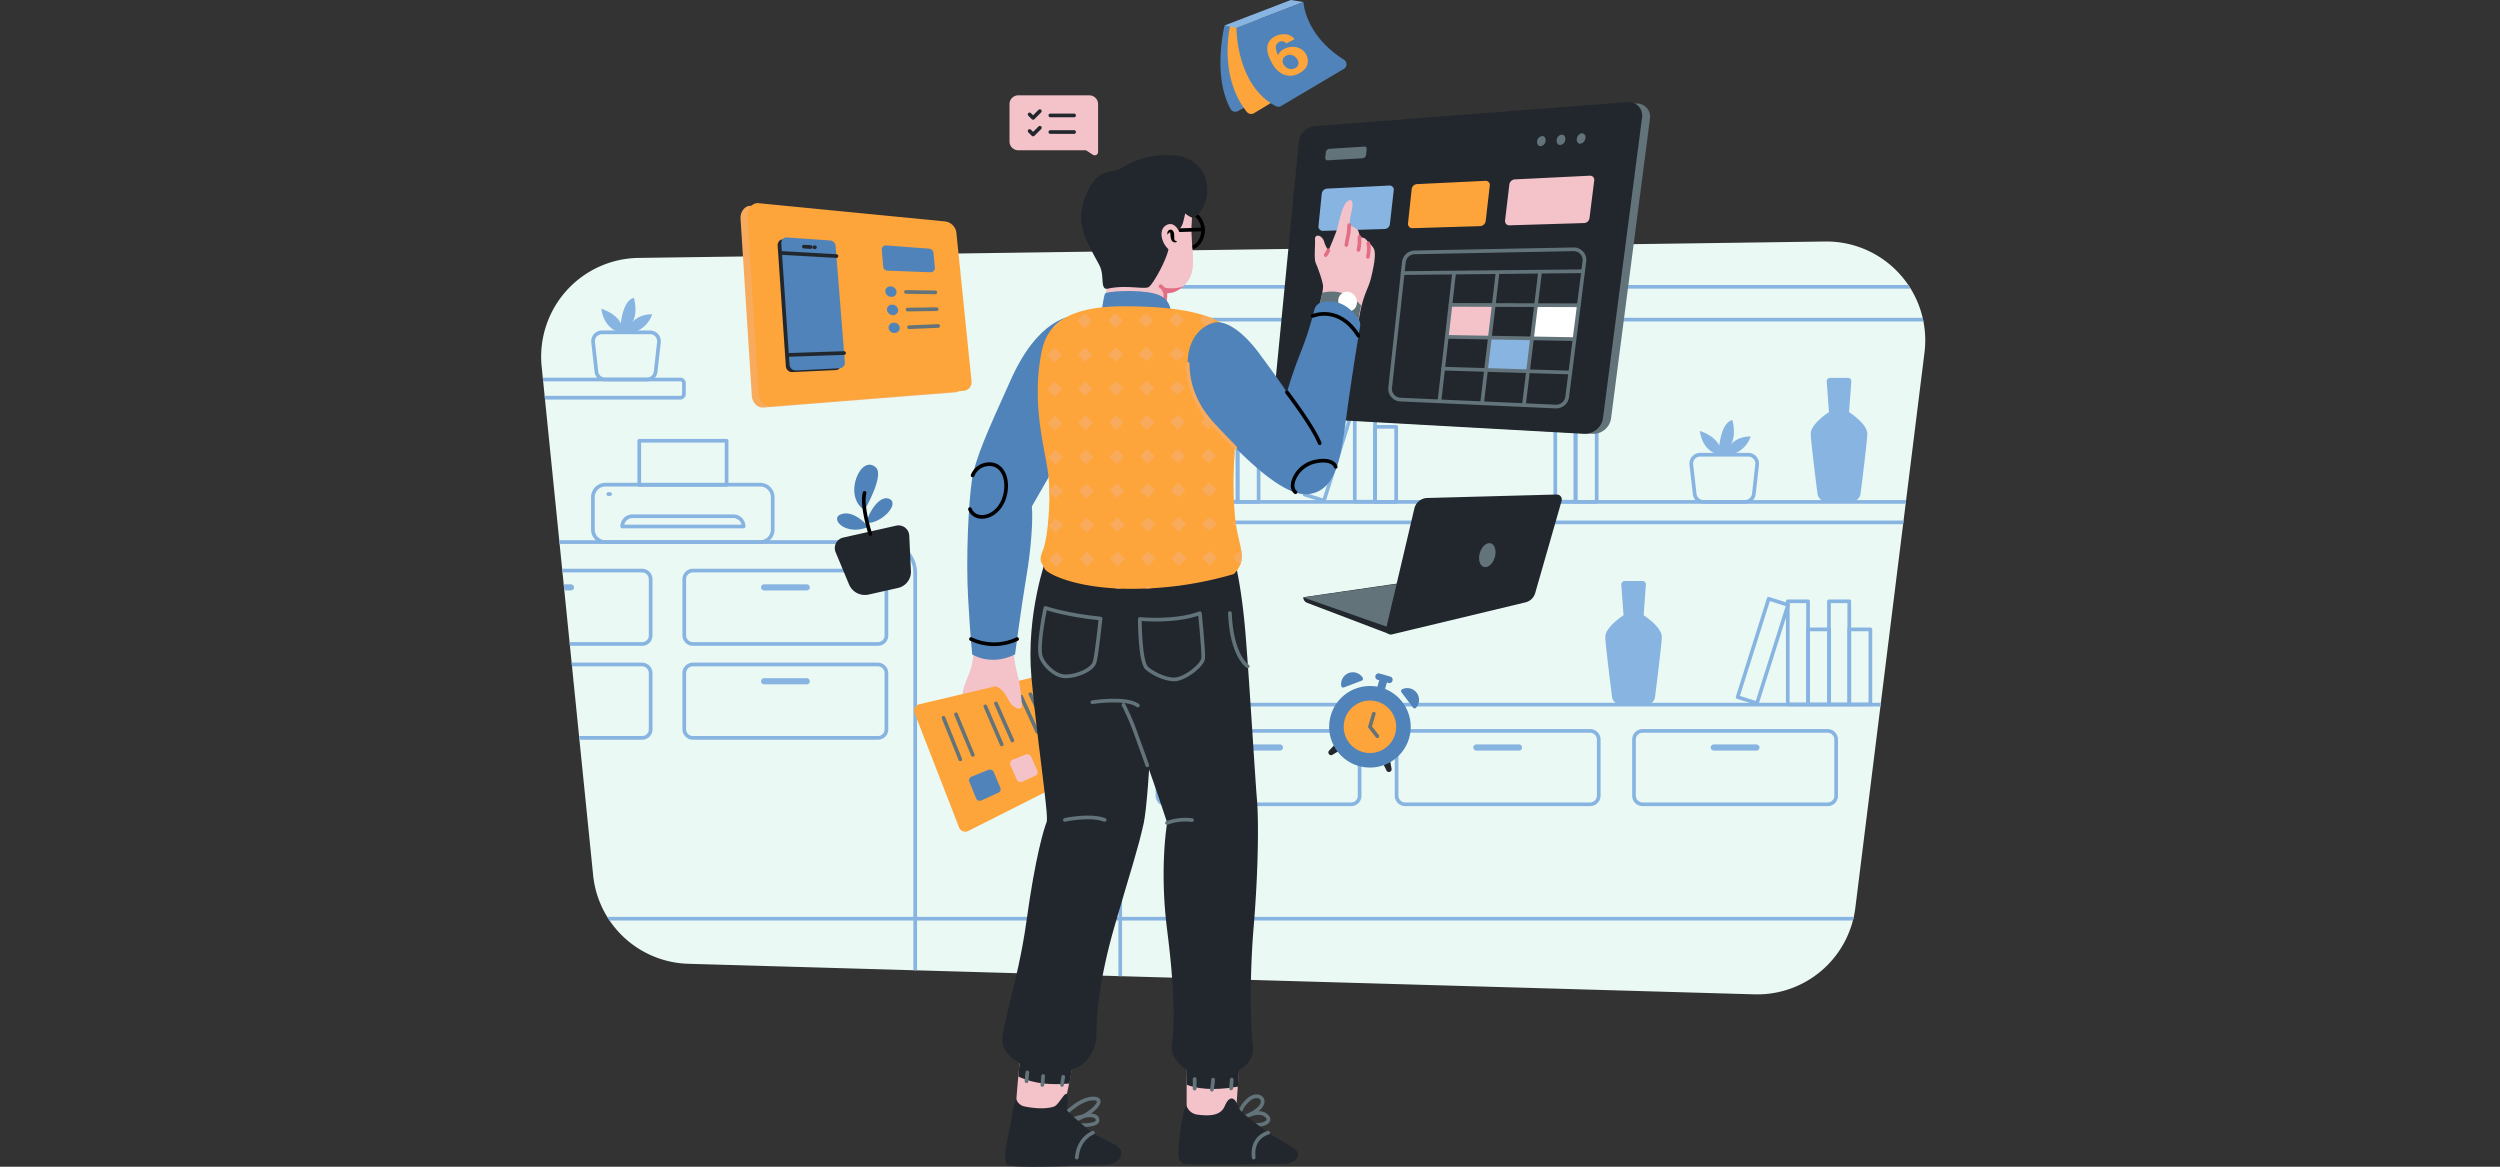<svg xmlns="http://www.w3.org/2000/svg" xmlns:xlink="http://www.w3.org/1999/xlink" viewBox="0 0 1219.4 569.08"><rect x="0" y="0" width="1219.4" height="569.08" fill="#333333" stroke="none"/><defs><style>.cls-1,.cls-12,.cls-15,.cls-16,.cls-18,.cls-20,.cls-4,.cls-6{fill:none;}.cls-2{fill:#eaf9f3;}.cls-3{clip-path:url(#clip-path);}.cls-4,.cls-6{stroke:#88b4e2;}.cls-12,.cls-15,.cls-16,.cls-18,.cls-20,.cls-4,.cls-6{stroke-linecap:round;stroke-linejoin:round;}.cls-12,.cls-15,.cls-16,.cls-18,.cls-20,.cls-4{stroke-width:1.8px;}.cls-5{fill:#88b4e2;}.cls-6{stroke-width:1.8px;}.cls-7{fill:#22272e;}.cls-8{fill:#63737a;}.cls-9{fill:#fff;}.cls-10{fill:#f4c2c9;}.cls-11{fill:#fda53a;}.cls-12{stroke:#63737a;}.cls-13{fill:#f8ab5d;}.cls-14{fill:#5083b9;}.cls-15{stroke:#22272e;}.cls-16{stroke:#000;}.cls-17{fill:#e26e85;}.cls-18{stroke:#e26e85;}.cls-19{clip-path:url(#clip-path-2);}.cls-20{stroke:#f8ab5d;}</style><clipPath id="clip-path" transform="translate(263.96)"><path class="cls-1" d="M591.84,485l-520-14.9a48.07,48.07,0,0,1-46.5-43.3L.24,178.8a48.18,48.18,0,0,1,47.2-53l578.8-8a48.21,48.21,0,0,1,48.5,54.1L641,442.8A48.19,48.19,0,0,1,591.84,485Z"/></clipPath><clipPath id="clip-path-2" transform="translate(263.96)"><path class="cls-1" d="M243.64,174c1.7-9.6,5.3-24.5,40-24.6,29.6-.1,43.3,4.3,50.5,9.8s8,20,5.7,42.7-2.7,36.2-1.4,50.3,7,20.2-.6,27.8a176.93,176.93,0,0,1-49.9,7.2c-28,0-41.9-7.8-42.5-10s-3.3-2.9-.8-8.6,4.2-25.8,2.6-37.9c-.9-7.1-3.5-17.1-4.6-29A109.62,109.62,0,0,1,243.64,174Z"/></clipPath></defs><g id="Layer_2" data-name="Layer 2"><g id="illustration"><path class="cls-2" d="M591.84,485l-520-14.9a48.07,48.07,0,0,1-46.5-43.3L.24,178.8a48.18,48.18,0,0,1,47.2-53l578.8-8a48.21,48.21,0,0,1,48.5,54.1L641,442.8A48.19,48.19,0,0,1,591.84,485Z" transform="translate(263.96)"/><g class="cls-3"><path class="cls-4" d="M167.44,530h-415.5a15,15,0,0,1-15-15V279.4a15,15,0,0,1,15-15h415.5a15,15,0,0,1,15,15V515A15,15,0,0,1,167.44,530Z" transform="translate(263.96)"/><path class="cls-4" d="M716.54,514.2H297.44a15,15,0,0,1-15-15V154.9a15,15,0,0,1,15-15h419.1a15,15,0,0,1,15,15V499.2A15,15,0,0,1,716.54,514.2Z" transform="translate(263.96)"/><path class="cls-4" d="M67.84,194h-89.9v-8.9h89.9a1.79,1.79,0,0,1,1.8,1.8v5.2A1.82,1.82,0,0,1,67.84,194Z" transform="translate(263.96)"/><path class="cls-4" d="M51.54,185.1H31.24a4.32,4.32,0,0,1-4.3-3.8l-1.6-14.4a4.33,4.33,0,0,1,4.3-4.8h23.5a4.34,4.34,0,0,1,4.3,4.8l-1.6,14.4A4.32,4.32,0,0,1,51.54,185.1Z" transform="translate(263.96)"/><path class="cls-5" d="M38.94,162.2s-8-.8-9.6-11.6c0,0,7.2,2.1,9.5,7.2,0,0,1-11.4,6.4-12.5,0,0,2.4,8.5-1.4,12.7,0,0,2.9-4.8,10.3-4.7a13.6,13.6,0,0,1-9.2,8.8" transform="translate(263.96)"/><path class="cls-4" d="M587.24,244.8h-20.3a4.32,4.32,0,0,1-4.3-3.8L561,226.6a4.33,4.33,0,0,1,4.3-4.8h23.5a4.34,4.34,0,0,1,4.3,4.8l-1.6,14.4A4.41,4.41,0,0,1,587.24,244.8Z" transform="translate(263.96)"/><path class="cls-5" d="M574.74,221.8s-8-.8-9.6-11.6c0,0,7.2,2.1,9.5,7.2,0,0,1-11.4,6.4-12.5,0,0,2.4,8.5-1.4,12.7,0,0,2.9-4.8,10.3-4.7a13.6,13.6,0,0,1-9.2,8.8" transform="translate(263.96)"/><path class="cls-4" d="M164.24,314.1H74a4.23,4.23,0,0,1-4.2-4.2V282.5a4.23,4.23,0,0,1,4.2-4.2h90.2a4.23,4.23,0,0,1,4.2,4.2v27.4A4.1,4.1,0,0,1,164.24,314.1Z" transform="translate(263.96)"/><path class="cls-5" d="M129.54,288h-20.8a1.54,1.54,0,0,1-1.5-1.5h0a1.54,1.54,0,0,1,1.5-1.5h20.8a1.54,1.54,0,0,1,1.5,1.5h0A1.54,1.54,0,0,1,129.54,288Z" transform="translate(263.96)"/><path class="cls-4" d="M164.24,359.9H74a4.23,4.23,0,0,1-4.2-4.2V328.3a4.23,4.23,0,0,1,4.2-4.2h90.2a4.23,4.23,0,0,1,4.2,4.2v27.4A4.1,4.1,0,0,1,164.24,359.9Z" transform="translate(263.96)"/><path class="cls-5" d="M129.54,333.8h-20.8a1.54,1.54,0,0,1-1.5-1.5h0a1.54,1.54,0,0,1,1.5-1.5h20.8a1.54,1.54,0,0,1,1.5,1.5h0A1.54,1.54,0,0,1,129.54,333.8Z" transform="translate(263.96)"/><path class="cls-4" d="M627.44,392.3h-90.2a4.23,4.23,0,0,1-4.2-4.2V360.7a4.23,4.23,0,0,1,4.2-4.2h90.2a4.23,4.23,0,0,1,4.2,4.2v27.4A4.1,4.1,0,0,1,627.44,392.3Z" transform="translate(263.96)"/><path class="cls-5" d="M592.74,366.1h-20.8a1.54,1.54,0,0,1-1.5-1.5h0a1.54,1.54,0,0,1,1.5-1.5h20.8a1.54,1.54,0,0,1,1.5,1.5h0A1.47,1.47,0,0,1,592.74,366.1Z" transform="translate(263.96)"/><path class="cls-4" d="M511.64,392.3h-90.2a4.23,4.23,0,0,1-4.2-4.2V360.7a4.23,4.23,0,0,1,4.2-4.2h90.2a4.23,4.23,0,0,1,4.2,4.2v27.4A4.23,4.23,0,0,1,511.64,392.3Z" transform="translate(263.96)"/><path class="cls-5" d="M476.94,366.1h-20.8a1.54,1.54,0,0,1-1.5-1.5h0a1.54,1.54,0,0,1,1.5-1.5h20.8a1.54,1.54,0,0,1,1.5,1.5h0A1.47,1.47,0,0,1,476.94,366.1Z" transform="translate(263.96)"/><path class="cls-4" d="M395,392.3h-90.2a4.23,4.23,0,0,1-4.2-4.2V360.7a4.23,4.23,0,0,1,4.2-4.2H395a4.23,4.23,0,0,1,4.2,4.2v27.4A4.1,4.1,0,0,1,395,392.3Z" transform="translate(263.96)"/><path class="cls-5" d="M360.34,366.1h-20.8a1.54,1.54,0,0,1-1.5-1.5h0a1.54,1.54,0,0,1,1.5-1.5h20.8a1.54,1.54,0,0,1,1.5,1.5h0A1.47,1.47,0,0,1,360.34,366.1Z" transform="translate(263.96)"/><path class="cls-4" d="M49.24,314.1H-41a4.23,4.23,0,0,1-4.2-4.2V282.5a4.23,4.23,0,0,1,4.2-4.2h90.2a4.23,4.23,0,0,1,4.2,4.2v27.4A4.1,4.1,0,0,1,49.24,314.1Z" transform="translate(263.96)"/><path class="cls-5" d="M14.54,288H-6.26a1.54,1.54,0,0,1-1.5-1.5h0a1.54,1.54,0,0,1,1.5-1.5h20.8a1.54,1.54,0,0,1,1.5,1.5h0A1.47,1.47,0,0,1,14.54,288Z" transform="translate(263.96)"/><path class="cls-4" d="M49.24,359.9H-41a4.23,4.23,0,0,1-4.2-4.2V328.3a4.23,4.23,0,0,1,4.2-4.2h90.2a4.23,4.23,0,0,1,4.2,4.2v27.4A4.1,4.1,0,0,1,49.24,359.9Z" transform="translate(263.96)"/><path class="cls-5" d="M14.54,333.8H-6.26a1.54,1.54,0,0,1-1.5-1.5h0a1.54,1.54,0,0,1,1.5-1.5h20.8a1.54,1.54,0,0,1,1.5,1.5h0A1.47,1.47,0,0,1,14.54,333.8Z" transform="translate(263.96)"/><path class="cls-4" d="M758.74,244.8h-455a4.65,4.65,0,0,1-4.6-4.6V160.5a4.65,4.65,0,0,1,4.6-4.6h455a4.65,4.65,0,0,1,4.6,4.6v79.7A4.59,4.59,0,0,1,758.74,244.8Z" transform="translate(263.96)"/><path class="cls-4" d="M758.74,343.7h-455a4.65,4.65,0,0,1-4.6-4.6V259.4a4.65,4.65,0,0,1,4.6-4.6h455a4.65,4.65,0,0,1,4.6,4.6v79.7A4.59,4.59,0,0,1,758.74,343.7Z" transform="translate(263.96)"/><rect class="cls-4" x="593.8" y="194.4" width="9.9" height="50.3"/><rect class="cls-4" x="603.6" y="208.2" width="10.3" height="36.6"/><rect class="cls-4" x="892.1" y="293.3" width="9.9" height="50.3"/><rect class="cls-4" x="902" y="307" width="10.3" height="36.6"/><rect class="cls-4" x="872" y="293.3" width="9.9" height="50.3"/><rect class="cls-6" x="570.76" y="312.62" width="50.3" height="9.9" transform="translate(377.61 790.2) rotate(-72.48)"/><rect class="cls-4" x="881.9" y="307" width="10.3" height="36.6"/><rect class="cls-4" x="758.6" y="194.4" width="9.9" height="50.3"/><rect class="cls-4" x="768.5" y="208.2" width="10.3" height="36.6"/><rect class="cls-4" x="660.8" y="194.4" width="9.9" height="50.3"/><rect class="cls-6" x="359.55" y="213.8" width="50.3" height="9.9" transform="translate(324.23 519.74) rotate(-72.48)"/><rect class="cls-4" x="670.7" y="208.2" width="10.3" height="36.6"/><path class="cls-5" d="M637.94,201l1.1-14.9a1.65,1.65,0,0,0-1.7-1.8h-8.6a1.71,1.71,0,0,0-1.7,1.8l1.1,14.9s-9,5.8-8.9,10.6c.1,3.7,2.3,21.4,3.3,29.2a4.32,4.32,0,0,0,4.3,3.8h12.4a4.32,4.32,0,0,0,4.3-3.8c1-7.8,3.2-25.5,3.3-29.2C646.94,206.8,637.94,201,637.94,201Z" transform="translate(263.96)"/><path class="cls-5" d="M537.74,300.1l1.1-14.9a1.65,1.65,0,0,0-1.7-1.8h-8.6a1.71,1.71,0,0,0-1.7,1.8l1.1,14.9s-9,5.8-8.9,10.6c.1,3.7,2.3,21.4,3.3,29.2a4.32,4.32,0,0,0,4.3,3.8H539a4.32,4.32,0,0,0,4.3-3.8c1-7.8,3.2-25.5,3.3-29.2C546.74,305.9,537.74,300.1,537.74,300.1Z" transform="translate(263.96)"/><line class="cls-4" x1="262.7" y1="448.1" x2="1218.5" y2="448.1"/><path class="cls-4" d="M106.84,264.4H31.34a6.12,6.12,0,0,1-6.1-6.1V242.5a6.12,6.12,0,0,1,6.1-6.1h75.5a6.12,6.12,0,0,1,6.1,6.1v15.8A6.06,6.06,0,0,1,106.84,264.4Z" transform="translate(263.96)"/><line class="cls-4" x1="296.7" y1="241" x2="297.6" y2="241"/><path class="cls-4" d="M98.74,256.8H39.54a5,5,0,0,1,5-5h49.1a5,5,0,0,1,5.1,5Z" transform="translate(263.96)"/><rect class="cls-4" x="311.8" y="215" width="42.6" height="21.5"/></g><path class="cls-7" d="M412.94,309l-39.4-15a2.84,2.84,0,0,1-1.8-2.7h0l63.2-9.2s7.8,13.1,7,13.4S412.94,309,412.94,309Z" transform="translate(263.96)"/><path class="cls-8" d="M371.74,291.4l42.2,14.8,24.2-11.7s-5.3-11.9-5.9-11.8S371.74,291.4,371.74,291.4Z" transform="translate(263.96)"/><path class="cls-7" d="M412.14,306.5l13.8-58.6a6.61,6.61,0,0,1,6.1-5l63.3-1.7a2.44,2.44,0,0,1,2.4,3.1l-12.9,45a6.49,6.49,0,0,1-4.7,4.5l-65,15.6A2.39,2.39,0,0,1,412.14,306.5Z" transform="translate(263.96)"/><ellipse class="cls-8" cx="462.26" cy="271.58" rx="6" ry="3.8" transform="matrix(0.28, -0.96, 0.96, 0.28, 335.3, 638.5)"/><path class="cls-8" d="M512.74,211.6l-144.8-8.1a6.49,6.49,0,0,1-6.1-7.1l12.4-126.5a8.74,8.74,0,0,1,7.9-7.8l151.8-11.6a6.43,6.43,0,0,1,6.9,7.3l-19,146.3A8.75,8.75,0,0,1,512.74,211.6Z" transform="translate(263.96)"/><path class="cls-7" d="M508.74,211.6l-145.5-8.1a6.43,6.43,0,0,1-6.1-7.1l12.4-127.1a8.66,8.66,0,0,1,8-7.8L530,49.8a6.55,6.55,0,0,1,7,7.3l-19.1,147A9,9,0,0,1,508.74,211.6Z" transform="translate(263.96)"/><polygon class="cls-9" points="770 148.9 767.9 165.4 747.3 165 749.2 148.8 770 148.9"/><polygon class="cls-10" points="728.6 148.7 726.7 164.6 705.7 164.3 707.4 148.7 728.6 148.7"/><polygon class="cls-5" points="747.3 165 745.3 181.1 724.8 180.4 726.7 164.6 747.3 165"/><path class="cls-8" d="M400.64,77.2l-17.1,1a1.11,1.11,0,0,1-1.1-1.1l.3-2.9a1.91,1.91,0,0,1,1.6-1.6l17.2-1.1a1,1,0,0,1,1.1,1.1l-.3,3A1.91,1.91,0,0,1,400.64,77.2Z" transform="translate(263.96)"/><path class="cls-5" d="M411.44,111.7l-30.2.9a2.1,2.1,0,0,1-2.1-2.3l1.6-15.8a2.78,2.78,0,0,1,2.6-2.5l30.4-1.5a2,2,0,0,1,2.1,2.3L414,109.2A2.7,2.7,0,0,1,411.44,111.7Z" transform="translate(263.96)"/><path class="cls-11" d="M458,110.3l-33.1,1a2.1,2.1,0,0,1-2.1-2.3l1.8-16.7a2.78,2.78,0,0,1,2.6-2.5l33.4-1.6a2,2,0,0,1,2.1,2.3l-2,17.3A2.88,2.88,0,0,1,458,110.3Z" transform="translate(263.96)"/><path class="cls-10" d="M508.74,108.8l-36.5,1.1a2.05,2.05,0,0,1-2.1-2.3l2.1-17.6a2.87,2.87,0,0,1,2.6-2.5l36.7-1.8a2,2,0,0,1,2.1,2.3l-2.3,18.3A2.78,2.78,0,0,1,508.74,108.8Z" transform="translate(263.96)"/><path class="cls-12" d="M419.14,194.9l75.8,3.4a5.41,5.41,0,0,0,5.5-4.6l8.4-66.2a5.21,5.21,0,0,0-5.3-5.9L426,123.1a5.38,5.38,0,0,0-5.2,4.7l-6.7,61.3A5.25,5.25,0,0,0,419.14,194.9Z" transform="translate(263.96)"/><line class="cls-12" x1="684.1" y1="133.2" x2="772.1" y2="132.3"/><line class="cls-12" x1="709.2" y1="133.6" x2="702.1" y2="195.7"/><line class="cls-12" x1="730.4" y1="133.4" x2="722.9" y2="196.7"/><line class="cls-12" x1="751.1" y1="133.3" x2="743.3" y2="197.6"/><line class="cls-12" x1="707.5" y1="148.7" x2="770" y2="148.9"/><line class="cls-12" x1="705.7" y1="164.3" x2="767.9" y2="165.4"/><line class="cls-12" x1="703.9" y1="179.8" x2="765.8" y2="181.7"/><path class="cls-8" d="M509.34,67.4a3.11,3.11,0,0,1-2.4,2.7c-1.2.1-2-1-1.8-2.4a3.11,3.11,0,0,1,2.4-2.7A1.89,1.89,0,0,1,509.34,67.4Z" transform="translate(263.96)"/><path class="cls-8" d="M499.54,68.1a2.78,2.78,0,0,1-2.4,2.6c-1.2.1-2-1-1.8-2.4a2.78,2.78,0,0,1,2.4-2.6C498.94,65.6,499.74,66.7,499.54,68.1Z" transform="translate(263.96)"/><path class="cls-8" d="M489.94,68.7a2.88,2.88,0,0,1-2.4,2.6c-1.1.1-1.9-1-1.8-2.3a2.88,2.88,0,0,1,2.4-2.6C489.34,66.2,490,67.3,489.94,68.7Z" transform="translate(263.96)"/><path class="cls-13" d="M201.74,191.4l-93.3,7.4c-2.9.2-5.5-2.4-5.7-5.8l-5.5-86.4c-.2-3.4,2.3-6.5,5.2-6.2l89.9,9a6.2,6.2,0,0,1,5.5,5.7l7.3,72.1A3.63,3.63,0,0,1,201.74,191.4Z" transform="translate(263.96)"/><path class="cls-11" d="M206.24,190.6l-94.4,7.5c-3,.2-5.6-2.4-5.8-5.8l-5.4-86.9c-.2-3.5,2.4-6.6,5.3-6.3l91,8.9a6.29,6.29,0,0,1,5.6,5.7l7.4,72.5A4.19,4.19,0,0,1,206.24,190.6Z" transform="translate(263.96)"/><path class="cls-7" d="M143.94,180.5l-21.6,1a3.07,3.07,0,0,1-3-3l-4-58.7c-.1-1.6,1.1-3.1,2.5-3l21.3,1.5a2.93,2.93,0,0,1,2.6,2.9l4.5,56.4A2.69,2.69,0,0,1,143.94,180.5Z" transform="translate(263.96)"/><path class="cls-14" d="M145.84,179.6l-21.7,1.1a3.07,3.07,0,0,1-3-3l-4-58.9c-.1-1.6,1.1-3.1,2.5-3l21.4,1.5a2.93,2.93,0,0,1,2.6,2.9l4.5,56.6A2.65,2.65,0,0,1,145.84,179.6Z" transform="translate(263.96)"/><line class="cls-15" x1="392.1" y1="120.3" x2="395.4" y2="120.5"/><line class="cls-15" x1="397.2" y1="120.6" x2="397.5" y2="120.6"/><line class="cls-15" x1="381.4" y1="123.4" x2="408" y2="124.9"/><line class="cls-15" x1="384.8" y1="173.1" x2="411.7" y2="172.2"/><path class="cls-14" d="M189.34,121.3l-21-1.6a2,2,0,0,0-2.2,2.2l.7,8.2a2.06,2.06,0,0,0,2,1.9l21,.8a2.08,2.08,0,0,0,2.2-2.3l-.7-7.4A2.35,2.35,0,0,0,189.34,121.3Z" transform="translate(263.96)"/><path class="cls-14" d="M173.34,142.3a2.36,2.36,0,0,1-2.5,2.5,3,3,0,0,1-3-2.6,2.39,2.39,0,0,1,2.6-2.5A3,3,0,0,1,173.34,142.3Z" transform="translate(263.96)"/><line class="cls-12" x1="441.9" y1="142.4" x2="456.2" y2="142.6"/><path class="cls-14" d="M174.14,151.1a2.49,2.49,0,0,1-2.5,2.6,3,3,0,0,1-3-2.5,2.46,2.46,0,0,1,2.6-2.6A2.92,2.92,0,0,1,174.14,151.1Z" transform="translate(263.96)"/><line class="cls-12" x1="442.7" y1="151" x2="456.9" y2="150.8"/><path class="cls-14" d="M174.94,159.8a2.49,2.49,0,0,1-2.5,2.6,2.79,2.79,0,0,1-3-2.4,2.46,2.46,0,0,1,2.6-2.6A2.82,2.82,0,0,1,174.94,159.8Z" transform="translate(263.96)"/><line class="cls-12" x1="443.4" y1="159.6" x2="457.6" y2="159"/><path class="cls-14" d="M158.94,255.1c-1.3,0,4.5-13.8,10.5-11.9S166.54,255.2,158.94,255.1Z" transform="translate(263.96)"/><path class="cls-14" d="M159.64,257s-6.5-8.2-13-6.3S148.24,261.8,159.64,257Z" transform="translate(263.96)"/><path class="cls-14" d="M157.74,248.8s9.7-16.7,5.6-20.7C156,221,146.84,242,157.74,248.8Z" transform="translate(263.96)"/><path class="cls-7" d="M173.94,286.8l-14.2,3.2a8.39,8.39,0,0,1-9.6-5l-6.5-15.6a5.27,5.27,0,0,1,3.7-7.2l25.8-5.8a5.23,5.23,0,0,1,6.4,4.9l.8,16.8A8.1,8.1,0,0,1,173.94,286.8Z" transform="translate(263.96)"/><path class="cls-16" d="M160.54,260.5s-4.5-13.7-2.8-20.1" transform="translate(263.96)"/><path class="cls-10" d="M211.14,317.1s-.6,6.9-2.2,11-4.4,9.1-3.5,16,7.5,17,10.1,16.7,1.2-4.7,1.2-4.7,2.6,3.7,5.1,2.6-.9-9.1-.9-9.1,3.1,5,5.9,4.4-2.8-8.5-2.8-8.5,3.7,4.1,4.7,3.5,1.9-.3,0-5,1.2-20,1.1-23.5S216.14,313.9,211.14,317.1Z" transform="translate(263.96)"/><path class="cls-11" d="M248.24,331l19.5,40.8a3.21,3.21,0,0,1-1.5,4.3l-57.9,29.2a3.22,3.22,0,0,1-4.5-1.7l-21.7-55.8a3.24,3.24,0,0,1,2.3-4.3l60.1-14.2A3.12,3.12,0,0,1,248.24,331Z" transform="translate(263.96)"/><path class="cls-14" d="M220.74,376.5l3.2,7.7a1.87,1.87,0,0,1-1,2.5l-8.2,3.7a1.9,1.9,0,0,1-2.6-1l-3.3-8.1a1.92,1.92,0,0,1,1.1-2.5l8.2-3.3A2.12,2.12,0,0,1,220.74,376.5Z" transform="translate(263.96)"/><line class="cls-12" x1="468.4" y1="370.4" x2="460.2" y2="350.1"/><line class="cls-12" x1="474.5" y1="368.2" x2="466.3" y2="348.4"/><path class="cls-10" d="M239,369.1l3,6.8a1.87,1.87,0,0,1-1,2.5l-6.4,2.9a2,2,0,0,1-2.6-1l-3.1-7.1a2,2,0,0,1,1-2.6l6.5-2.6A2.18,2.18,0,0,1,239,369.1Z" transform="translate(263.96)"/><line class="cls-12" x1="488.6" y1="363.1" x2="480.6" y2="344.5"/><line class="cls-12" x1="493.8" y1="361.2" x2="485.8" y2="343.1"/><polygon class="cls-16" points="518 361.1 522.4 370.5 513.9 374.4 509.4 364.6 518 361.1"/><line class="cls-12" x1="505.9" y1="356.9" x2="498.1" y2="339.8"/><line class="cls-12" x1="510.3" y1="355.3" x2="502.6" y2="338.6"/><path class="cls-10" d="M230.64,319.4a47.43,47.43,0,0,0,1.6,9.1,86,86,0,0,1,2.2,15.6c.1,2.7-4,1.8-6.3-2.4s-3.4-5.4-5.4-6.5a9.17,9.17,0,0,1-5-6C216.54,325.5,227.24,315.3,230.64,319.4Z" transform="translate(263.96)"/><path class="cls-14" d="M263.34,153.6c-5.7,0-21.1,2.2-34.3,31.7-11,24.5-17.4,38.2-19,49.3s-2.9,37.6-1.8,57,2,27.6,2,27.6,9,5.9,20.9,0c0,0,3.1-23.8,5.5-37.8s3.3-28.1,2.7-34.4c0,0,15.7-27.6,22.7-38.6C269.24,197.4,295.54,153.6,263.34,153.6Z" transform="translate(263.96)"/><path class="cls-16" d="M209.64,311.7a26.32,26.32,0,0,0,22.5,0" transform="translate(263.96)"/><path class="cls-16" d="M210.44,231.9a8.62,8.62,0,0,1,7-5.4c6.8-1,10.6,5.9,9,14.1s-7.8,12.3-12.8,11.4a5.88,5.88,0,0,1-4.5-3.7" transform="translate(263.96)"/><path class="cls-12" d="M340,545.8a14.54,14.54,0,0,1,5.8-10c5.4-3.8,11.6,3.2-2.5,8.9" transform="translate(263.96)"/><path class="cls-12" d="M345.34,543.9s5.8-2.7,8.8.7-5.5,5.7-10,2.7" transform="translate(263.96)"/><path class="cls-12" d="M253.24,545.8s8.5-9.9,15.9-10-1,8.2-10.3,11.1" transform="translate(263.96)"/><path class="cls-12" d="M259.64,545.8s10.4-4,11.7,0-11,2.9-11,2.9" transform="translate(263.96)"/><path class="cls-10" d="M315,519.8s-.4,17.8,0,22.7,9.4,8,16.6,5.7,7.4-7,7.4-7,1.6-21.5,1.6-25.6S315.14,511.7,315,519.8Z" transform="translate(263.96)"/><path class="cls-7" d="M315,519.8s-.1,4.3-.1,9.3c8.1,3.1,18,2.1,25,.9.4-6,.8-12.5.8-14.6C340.64,511.4,315.14,511.7,315,519.8Z" transform="translate(263.96)"/><path class="cls-7" d="M314.84,539.5s-1.4-.2-2.8,10.4-2.5,17,1.7,17.8,44.1,0,48.4,0,7.2-2.3,7-5.1-11-7.2-16-11.2-12.3-8.8-13.1-11.5c-1.4-4.5-4.2-6.2-6.6-.4-1.9,4.5-6.9,5-13.1,4.2A6.42,6.42,0,0,1,314.84,539.5Z" transform="translate(263.96)"/><path class="cls-12" d="M354.64,552.5s-8.3,1.8-7.1,12.1" transform="translate(263.96)"/><path class="cls-10" d="M233.54,516.4s-2.2,22.1-2,25.1,9.8,3.9,16,3.1,7-2.7,7-2.7,4.9-20.7,4.9-25.4S235.54,510.6,233.54,516.4Z" transform="translate(263.96)"/><path class="cls-7" d="M233.54,516.4s-.4,3.9-.8,8.7c8.1,3.8,16.4,4.1,24.9,3.4,1-5,1.9-10,1.9-12C259.64,511.7,235.54,510.6,233.54,516.4Z" transform="translate(263.96)"/><path class="cls-7" d="M231.64,535.8a66.09,66.09,0,0,0-2.3,10c-.6,4.7-4.9,20.1-2,22.3s44.4,0,48,0,8.1-2.2,7.6-6.1-8.2-5.5-13.8-9.4a120.66,120.66,0,0,1-12.8-11.1s1.2-6,.2-7.7-4.1,5.1-6.3,5.9-6.9,1.5-14.4,0A5.34,5.34,0,0,1,231.64,535.8Z" transform="translate(263.96)"/><path class="cls-12" d="M269.14,552.5s-7,2.4-7.9,12.1" transform="translate(263.96)"/><path class="cls-7" d="M338.14,273s3.5,12.1,5.5,37.2,4.7,70.9,5.5,79.9.8,32.9-1.6,61.8-1.2,52.8-.4,58.3-3.1,10.2-7,11.7-21.5,1.6-25.1,0c0,0-8.6-4.7-7.4-12.9s1.6-24.7-2.3-55.2,0-52.5,0-52.5-4.5-13.8-9.6-28.1c-1.8-5.1-3.7-10.3-5.4-15a116.89,116.89,0,0,0-6.2-14.5c-5.1-8.6-9-46.2-3.1-65.8C286.84,258.5,328.34,258.5,338.14,273Z" transform="translate(263.96)"/><path class="cls-7" d="M246.54,271.8s-10.2,27.4-7.4,58.7,8.6,67.7,7.4,70.5-5.5,16.8-9.8,48.1-13.7,55.2-11.4,61.1,8.8,9,10.5,9.4,19.7,2.3,24,1.6,11-7.8,11-16,.8-25.8,9-54,11.1-36.5,14-49.4,5.6-81.3,5.6-81.3,7.3-34.1-15.9-41.1C260.34,272.2,246.54,271.8,246.54,271.8Z" transform="translate(263.96)"/><path class="cls-12" d="M268.84,342.5s16.3-2.6,22.2,1.6" transform="translate(263.96)"/><path class="cls-12" d="M245.94,296.5s9.9,3.5,26.9,5.2c0,0-1.8,17.6-2.9,21.3s-8.6,6.9-14.2,6.9c-5.2,0-10.9-5.7-12.1-9.9C242.14,314.3,245.94,296.5,245.94,296.5Z" transform="translate(263.96)"/><path class="cls-12" d="M292,301.9s16.8,1.8,29.3-2.8c0,0,1.9,18.9,1.6,22s-7.3,8.9-12.5,10.1c-4.4,1-11.6-2.3-15-5.3S292,301.9,292,301.9Z" transform="translate(263.96)"/><path class="cls-12" d="M344.64,325s-7.9-4.8-8.7-26" transform="translate(263.96)"/><path class="cls-12" d="M295.64,373.3c-1.8-5.1-3.7-10.3-5.4-15a116.89,116.89,0,0,0-6.2-14.5" transform="translate(263.96)"/><path class="cls-12" d="M255.44,399.9s12.1-2.7,19.4,0" transform="translate(263.96)"/><path class="cls-12" d="M305.24,401.4a26,26,0,0,1,12.2-1.4" transform="translate(263.96)"/><path class="cls-12" d="M237.14,523.1s-.4,3.5-.4,4.3" transform="translate(263.96)"/><path class="cls-12" d="M244.84,524.8s-.2,3.7-.4,4.4" transform="translate(263.96)"/><path class="cls-12" d="M254.64,525.2s-.5,3.5-.6,4" transform="translate(263.96)"/><path class="cls-12" d="M318.74,526.3V531" transform="translate(263.96)"/><path class="cls-12" d="M327.74,526.6a42.3,42.3,0,0,1-.6,4.9" transform="translate(263.96)"/><path class="cls-12" d="M336.84,526.6s-.2,3-.3,4.3" transform="translate(263.96)"/><ellipse class="cls-16" cx="579.6" cy="112.4" rx="7.2" ry="8.7"/><path class="cls-10" d="M315.54,92.8s2.6,4.6,1.8,14.5,1.4,18.1.2,24.6a13.94,13.94,0,0,1-9.3,10.6c-2.7.8-16.7,2.7-23.6-6.5s-13.2-36.3-2-41.5S310.84,87.5,315.54,92.8Z" transform="translate(263.96)"/><path class="cls-10" d="M317.44,131.9c1.3-6.6-1.1-14.6-.2-24.6s-1.8-14.5-1.8-14.5c-4.7-5.3-21.6-3.4-32.9,1.8-8.5,3.9-6.9,20.4-2.7,32.1,8.1,9,19.7,14.7,32.1,12.8a7.17,7.17,0,0,0,1.3-.1A12.84,12.84,0,0,0,317.44,131.9Z" transform="translate(263.96)"/><path class="cls-17" d="M279.94,126.7a39.09,39.09,0,0,0,4.7,9.4c6.9,9.2,20.8,7.2,23.6,6.5a14.84,14.84,0,0,0,5.1-3C312.74,139.5,302.14,146.2,279.94,126.7Z" transform="translate(263.96)"/><line class="cls-16" x1="574.8" y1="112.3" x2="586.8" y2="111.9"/><path class="cls-10" d="M296.54,136.7s5.2,1.9,8.3,5.3c0,0-1,5.8-.6,8.7s-3.8,9.1-12.9,8.6-16.9-7.4-16.9-7.4,1.1-12.6,2.6-16.3S296.54,136.7,296.54,136.7Z" transform="translate(263.96)"/><path class="cls-18" d="M302.14,139.6h0a5.61,5.61,0,0,1,2.3,5.2,29.08,29.08,0,0,0-.2,5.8" transform="translate(263.96)"/><path class="cls-7" d="M310.14,112.9a8.52,8.52,0,0,0,2.9-4.2c.7-2.6,1.1-4.6,1.1-4.6a11.39,11.39,0,0,0,3.2,2c1.9.7,6.8-4.5,7.5-11.6s-2.6-14.5-10.7-17.6c-3.1-1.2-7.8-1.4-12.5-1.1a39.44,39.44,0,0,0-18.5,6.1,11.5,11.5,0,0,1-4.4,1.6c-5.8.8-9.4,3.1-12.8,11.2s-3.8,14.3.8,24,6,10.3,6.7,14.3-.2,8.5,3,7.8c8.8-2,17.8.5,19.9-.8s9.1-13.7,9.9-19.7S308.84,112.2,310.14,112.9Z" transform="translate(263.96)"/><path class="cls-10" d="M311.44,113.5s-2.1-5.6-6.1-3.9c-5.4,2.3-2.1,11.8,3.1,13.4" transform="translate(263.96)"/><path d="M305.54,114.5a2.23,2.23,0,0,1,0-1.4,1.53,1.53,0,0,1,.5-.7,1.39,1.39,0,0,1,1.5-.3,1,1,0,0,1,.5.4c.1.1.2.3.3.4s.1.3.2.4a3.18,3.18,0,0,1,.2,1.3c.1.8,0,1.6.1,2.1s.5.9,1.4,1.1a1.48,1.48,0,0,1-1.3.4,2.16,2.16,0,0,1-1.4-.9,6.9,6.9,0,0,1-.6-2.6c0-.4-.1-.8-.1-1v-.3h.1c-.1-.1-.3-.1-.6.1A2.54,2.54,0,0,0,305.54,114.5Z" transform="translate(263.96)"/><path class="cls-14" d="M273.54,150.7s.9-6.4,1.5-7.5,15.6-2.2,24.2,0,7.8,9.5,7.8,9.5S291.54,150.9,273.54,150.7Z" transform="translate(263.96)"/><path class="cls-11" d="M243.64,174c1.7-9.6,5.3-24.5,40-24.6,29.6-.1,43.3,4.3,50.5,9.8s8,20,5.7,42.7-2.7,36.2-1.4,50.3,7,20.2-.6,27.8a176.93,176.93,0,0,1-49.9,7.2c-28,0-41.9-7.8-42.5-10s-3.3-2.9-.8-8.6,4.2-25.8,2.6-37.9S239.44,198.1,243.64,174Z" transform="translate(263.96)"/><g class="cls-19"><rect class="cls-13" x="248.94" y="286.94" width="5.1" height="5.1" transform="translate(132.67 266.44) rotate(-45.57)"/><rect class="cls-13" x="248.76" y="270.36" width="5.1" height="5.1" transform="translate(144.46 261.33) rotate(-45.57)"/><rect class="cls-13" x="248.51" y="253.71" width="5.1" height="5.1" transform="translate(156.27 256.16) rotate(-45.57)"/><rect class="cls-13" x="248.4" y="237.06" width="5.1" height="5.1" transform="translate(168.13 251.09) rotate(-45.57)"/><rect class="cls-13" x="248.22" y="220.48" width="5.1" height="5.1" transform="translate(179.91 245.99) rotate(-45.57)"/><rect class="cls-13" x="263.82" y="286.79" width="5.1" height="5.1" transform="translate(137.24 277.02) rotate(-45.57)"/><rect class="cls-13" x="263.71" y="270.14" width="5.1" height="5.1" transform="translate(149.09 271.95) rotate(-45.57)"/><rect class="cls-13" x="263.53" y="253.57" width="5.1" height="5.1" transform="translate(160.88 266.85) rotate(-45.57)"/><rect class="cls-13" x="263.35" y="236.99" width="5.1" height="5.1" transform="translate(172.66 261.74) rotate(-45.57)"/><rect class="cls-13" x="263.24" y="220.34" width="5.1" height="5.1" transform="translate(184.52 256.67) rotate(-45.57)"/><rect class="cls-13" x="278.85" y="286.65" width="5.1" height="5.1" transform="translate(141.85 287.71) rotate(-45.57)"/><rect class="cls-13" x="278.67" y="270.07" width="5.1" height="5.1" transform="translate(153.63 282.6) rotate(-45.57)"/><rect class="cls-13" x="278.49" y="253.35" width="5.1" height="5.1" transform="translate(165.52 277.46) rotate(-45.57)"/><rect class="cls-13" x="278.31" y="236.77" width="5.1" height="5.1" transform="translate(177.3 272.36) rotate(-45.57)"/><rect class="cls-13" x="278.13" y="220.2" width="5.1" height="5.1" transform="translate(189.09 267.26) rotate(-45.57)"/><rect class="cls-13" x="293.73" y="286.51" width="5.1" height="5.1" transform="translate(146.41 298.29) rotate(-45.57)"/><rect class="cls-13" x="293.62" y="269.86" width="5.1" height="5.1" transform="translate(158.27 293.22) rotate(-45.57)"/><rect class="cls-13" x="293.44" y="253.28" width="5.1" height="5.1" transform="translate(170.05 288.11) rotate(-45.57)"/><rect class="cls-13" x="293.26" y="236.7" width="5.1" height="5.1" transform="translate(181.84 283.01) rotate(-45.57)"/><rect class="cls-13" x="293.15" y="220.05" width="5.1" height="5.1" transform="translate(193.7 277.94) rotate(-45.57)"/><rect class="cls-13" x="308.75" y="286.37" width="5.1" height="5.1" transform="translate(151.02 308.97) rotate(-45.57)"/><rect class="cls-13" x="308.57" y="269.79" width="5.1" height="5.1" transform="translate(162.8 303.87) rotate(-45.57)"/><rect class="cls-13" x="308.39" y="253.07" width="5.1" height="5.1" transform="translate(174.69 298.73) rotate(-45.57)"/><rect class="cls-13" x="308.21" y="236.49" width="5.1" height="5.1" transform="translate(186.48 293.63) rotate(-45.57)"/><rect class="cls-13" x="308.03" y="219.91" width="5.1" height="5.1" transform="translate(198.26 288.52) rotate(-45.57)"/><rect class="cls-13" x="323.7" y="286.15" width="5.1" height="5.1" transform="translate(155.66 319.59) rotate(-45.57)"/><rect class="cls-13" x="323.52" y="269.57" width="5.1" height="5.1" transform="translate(167.44 314.49) rotate(-45.57)"/><rect class="cls-13" x="323.34" y="253" width="5.1" height="5.1" transform="translate(179.23 309.38) rotate(-45.57)"/><rect class="cls-13" x="323.23" y="236.35" width="5.1" height="5.1" transform="translate(191.08 304.31) rotate(-45.57)"/><rect class="cls-13" x="323.05" y="219.77" width="5.1" height="5.1" transform="translate(202.87 299.21) rotate(-45.57)"/><rect class="cls-13" x="338.65" y="286.08" width="5.1" height="5.1" transform="translate(160.19 330.24) rotate(-45.57)"/><rect class="cls-13" x="338.54" y="269.43" width="5.1" height="5.1" transform="translate(172.05 325.17) rotate(-45.57)"/><rect class="cls-13" x="338.29" y="252.78" width="5.1" height="5.1" transform="translate(183.86 320) rotate(-45.57)"/><rect class="cls-13" x="338.11" y="236.2" width="5.1" height="5.1" transform="translate(195.65 314.9) rotate(-45.57)"/><rect class="cls-13" x="338" y="219.55" width="5.1" height="5.1" transform="translate(207.51 309.82) rotate(-45.57)"/><rect class="cls-13" x="248.04" y="203.9" width="5.1" height="5.1" transform="translate(191.7 240.88) rotate(-45.57)"/><rect class="cls-13" x="247.93" y="187.25" width="5.1" height="5.1" transform="translate(203.56 235.81) rotate(-45.57)"/><rect class="cls-13" x="247.75" y="170.67" width="5.1" height="5.1" transform="translate(215.34 230.71) rotate(-45.57)"/><rect class="cls-13" x="247.57" y="154.09" width="5.1" height="5.1" transform="translate(227.13 225.61) rotate(-45.57)"/><rect class="cls-13" x="262.99" y="203.69" width="5.1" height="5.1" transform="translate(196.34 251.5) rotate(-45.57)"/><rect class="cls-13" x="262.81" y="187.11" width="5.1" height="5.1" transform="translate(208.12 246.4) rotate(-45.57)"/><rect class="cls-13" x="262.7" y="170.46" width="5.1" height="5.1" transform="translate(219.98 241.32) rotate(-45.57)"/><rect class="cls-13" x="262.52" y="153.88" width="5.1" height="5.1" transform="translate(231.76 236.22) rotate(-45.57)"/><rect class="cls-13" x="278.02" y="203.55" width="5.1" height="5.1" transform="translate(200.94 262.18) rotate(-45.57)"/><rect class="cls-13" x="277.84" y="186.97" width="5.1" height="5.1" transform="translate(212.73 257.08) rotate(-45.57)"/><rect class="cls-13" x="277.66" y="170.39" width="5.1" height="5.1" transform="translate(224.51 251.98) rotate(-45.57)"/><rect class="cls-13" x="277.55" y="153.74" width="5.1" height="5.1" transform="translate(236.37 246.91) rotate(-45.57)"/><rect class="cls-13" x="292.97" y="203.47" width="5.1" height="5.1" transform="translate(205.48 272.84) rotate(-45.57)"/><rect class="cls-13" x="292.79" y="186.75" width="5.1" height="5.1" transform="translate(217.37 267.69) rotate(-45.57)"/><rect class="cls-13" x="292.61" y="170.18" width="5.1" height="5.1" transform="translate(229.15 262.59) rotate(-45.57)"/><rect class="cls-13" x="292.43" y="153.6" width="5.1" height="5.1" transform="translate(240.94 257.49) rotate(-45.57)"/><rect class="cls-13" x="307.92" y="203.26" width="5.1" height="5.1" transform="translate(210.12 283.45) rotate(-45.57)"/><rect class="cls-13" x="307.74" y="186.68" width="5.1" height="5.1" transform="translate(221.9 278.35) rotate(-45.57)"/><rect class="cls-13" x="307.56" y="170.1" width="5.1" height="5.1" transform="translate(233.69 273.25) rotate(-45.57)"/><rect class="cls-13" x="307.45" y="153.45" width="5.1" height="5.1" transform="translate(245.54 268.17) rotate(-45.57)"/><rect class="cls-13" x="322.87" y="203.19" width="5.1" height="5.1" transform="translate(214.65 294.11) rotate(-45.57)"/><rect class="cls-13" x="322.69" y="186.47" width="5.1" height="5.1" transform="translate(226.54 288.96) rotate(-45.57)"/><rect class="cls-13" x="322.51" y="169.89" width="5.1" height="5.1" transform="translate(238.32 283.86) rotate(-45.57)"/><rect class="cls-13" x="322.33" y="153.31" width="5.1" height="5.1" transform="translate(250.11 278.76) rotate(-45.57)"/><rect class="cls-13" x="337.82" y="202.98" width="5.1" height="5.1" transform="translate(219.29 304.72) rotate(-45.57)"/><rect class="cls-13" x="337.64" y="186.4" width="5.1" height="5.1" transform="translate(231.08 299.62) rotate(-45.57)"/><rect class="cls-13" x="337.53" y="169.75" width="5.1" height="5.1" transform="translate(242.93 294.55) rotate(-45.57)"/><rect class="cls-13" x="337.35" y="153.17" width="5.1" height="5.1" transform="translate(254.72 289.44) rotate(-45.57)"/></g><path class="cls-10" d="M379.34,149.5s2.3-7.5,2-10.2-2.5-8.7-3.5-10.9-.2-8.4-.4-11.5,3.4-2.3,4.4.8a14,14,0,0,0,2.2,4.5s3.9-9,4.5-11.5,2.2-10.5,4.6-12.4,3.3.1,2,5.5a23.08,23.08,0,0,0-.8,6.1c0,.3,2.9.8,4.1,2.5a12.73,12.73,0,0,1,.9,3.3,5.4,5.4,0,0,1,2.4.6c.7.4,1.5,1.7,2.2,2.3a13,13,0,0,1,1.9,2.2c.9,1.3,1.6,3.9-1.1,14.9-1.5,6-4.2,8.1-6.2,22.1C396.24,171.8,377.34,158.4,379.34,149.5Z" transform="translate(263.96)"/><path class="cls-8" d="M380.94,142.8c-.6,3.1-1.6,6.6-1.6,6.6-2,8.9,16.9,22.3,19,8.3.5-3.6,1.1-6.5,1.6-8.8C395,143.8,388.54,140.9,380.94,142.8Z" transform="translate(263.96)"/><ellipse class="cls-9" cx="393.35" cy="147.12" rx="4.5" ry="4.9" transform="translate(238.84 182.56) rotate(-25.35)"/><path class="cls-14" d="M331.14,157.3s7.9,0,19.1,15.1,13.5,19,13.5,19a211.8,211.8,0,0,1,7-20.2,168.08,168.08,0,0,0,6.4-20.1,5,5,0,0,1,3.7-3.7c4.1-.9,11.5-1,17.8,8.2a5.2,5.2,0,0,1,.8,3.6c-1,5.8-3.9,23.7-6.3,41.1-2.9,21.1-4.5,38.9-18.8,40.7-10.3,1.3-25.3-12.2-35.8-22.7-4.1-4.1-7.5-7.8-9.6-10-5.3-5.4-13.6-15.9-13.6-31C315.34,160.7,327.64,156.3,331.14,157.3Z" transform="translate(263.96)"/><path class="cls-20" d="M338.54,218.4c-4.1-4.1-7.5-7.8-9.6-10-5.3-5.4-13.6-15.9-13.6-31" transform="translate(263.96)"/><path class="cls-16" d="M363.74,191.3s12.9,16.8,16,24.9" transform="translate(263.96)"/><path class="cls-16" d="M367.94,240.1c-.7-.5-1.5-1.5-1.4-3.6.2-3.8,4-9.9,11.2-11.4,6.1-1.3,9.2.6,9.8,2.6" transform="translate(263.96)"/><path class="cls-16" d="M376.34,154.1s12.8-5.6,22.3,9.7" transform="translate(263.96)"/><path class="cls-18" d="M394.14,109.8s-.2,3.4-.3,4-1,4.3-1.1,5.7" transform="translate(263.96)"/><path class="cls-18" d="M399.14,115.6v2.9a25.83,25.83,0,0,1-.5,3.4" transform="translate(263.96)"/><path class="cls-18" d="M403.44,118.7a16.58,16.58,0,0,1,.3,2.7,32.06,32.06,0,0,1-.5,3.9" transform="translate(263.96)"/><path class="cls-18" d="M383.94,122.1a9.89,9.89,0,0,1-1.3,2.3" transform="translate(263.96)"/><path class="cls-14" d="M333.34,12.4s-6.1,24.3,2.9,40.7a2.65,2.65,0,0,0,3.6,1.1L352,47.4l-4.9-36.8Z" transform="translate(263.96)"/><path class="cls-11" d="M336,12.9s-5.8,24.1,8.2,41.7a2.74,2.74,0,0,0,3.5.6L363,46,350.44,9.2C350.34,9.3,338,9.9,336,12.9Z" transform="translate(263.96)"/><polygon class="cls-5" points="597.3 12.4 603.1 13.6 635.8 1 629.6 0 597.3 12.4"/><path class="cls-14" d="M371.84,1s.5,16,19.7,28.1a2.62,2.62,0,0,1,0,4.5l-30.6,18.1a2.68,2.68,0,0,1-2.6.1c-19.5-10.3-19.2-38.3-19.2-38.3Z" transform="translate(263.96)"/><path class="cls-11" d="M363.44,21.2a3.63,3.63,0,0,0-.9-.8,3,3,0,0,0-4.2,3.1,12.08,12.08,0,0,0,1.1,3.5,4.36,4.36,0,0,1,1.2-1.9,8.53,8.53,0,0,1,2.1-1.4,8.91,8.91,0,0,1,5.5-.7,7.2,7.2,0,0,1,4.4,2.8,6.56,6.56,0,0,1,1.2,5.1c-.3,1.9-1.7,3.6-4.4,5a8.52,8.52,0,0,1-8.2,0,12.38,12.38,0,0,1-4.9-5.4,17.42,17.42,0,0,1-1.6-3.6,8.91,8.91,0,0,1-.5-4.4,5.92,5.92,0,0,1,1.3-2.9,7.66,7.66,0,0,1,3-2.1,8.67,8.67,0,0,1,5.1-.7,5.86,5.86,0,0,1,3.8,2.3C365.84,20,365,20.4,363.44,21.2Zm1.1,12.3a4.74,4.74,0,0,0,3.1-.2,3,3,0,0,0,1.7-2,3.36,3.36,0,0,0-.7-2.6,4.07,4.07,0,0,0-2.4-1.8,4.15,4.15,0,0,0-2.7.2,3.17,3.17,0,0,0-1.6,1.4,3,3,0,0,0,.3,3.1A4.35,4.35,0,0,0,364.54,33.5Z" transform="translate(263.96)"/><path class="cls-10" d="M232.74,73.3h33l3.4,2.2a1.63,1.63,0,0,0,2.5-1.4V50.8a4.27,4.27,0,0,0-4.3-4.3h-34.6a4.27,4.27,0,0,0-4.3,4.3V69A4.27,4.27,0,0,0,232.74,73.3Z" transform="translate(263.96)"/><polyline class="cls-15" points="502.2 55.8 503.9 57.5 507.2 54.2"/><line class="cls-15" x1="512.3" y1="56.3" x2="523.9" y2="56.3"/><polyline class="cls-15" points="502.2 63.9 503.9 65.6 507.2 62.3"/><line class="cls-15" x1="512.3" y1="64.4" x2="523.9" y2="64.4"/><path class="cls-7" d="M387.34,362.9l-3,3.2a1.27,1.27,0,0,0,0,1.8h0a1.24,1.24,0,0,0,1.7.2l3.5-2.1Z" transform="translate(263.96)"/><path class="cls-7" d="M414,370.7l.8,4.3a1.33,1.33,0,0,1-1,1.5h0a1.23,1.23,0,0,1-1.5-.7l-1.8-3.7Z" transform="translate(263.96)"/><circle class="cls-14" cx="668.2" cy="354.5" r="19.9"/><circle class="cls-11" cx="668.2" cy="354.5" r="12.8"/><polyline class="cls-12" points="671.8 359.1 668.2 354.5 670.1 348.1"/><path class="cls-14" d="M391.54,335.3a1,1,0,0,1-1.3-.7,5.8,5.8,0,0,1,3.6-6.3,5.68,5.68,0,0,1,6.9,2.3,1,1,0,0,1-.5,1.4Z" transform="translate(263.96)"/><path class="cls-14" d="M425.24,345.1a.94.94,0,0,0,1.5.1,5.75,5.75,0,0,0-6.8-9,1,1,0,0,0-.3,1.5Z" transform="translate(263.96)"/><path class="cls-14" d="M413.24,333.1l-5.2-1.5a1.58,1.58,0,0,1-1.1-2h0a1.58,1.58,0,0,1,2-1.1l5.2,1.5a1.58,1.58,0,0,1,1.1,2h0A1.51,1.51,0,0,1,413.24,333.1Z" transform="translate(263.96)"/><rect class="cls-14" x="407.64" y="332" width="5.1" height="3.9" transform="translate(239.01 634.69) rotate(-73.8)"/></g></g></svg>
